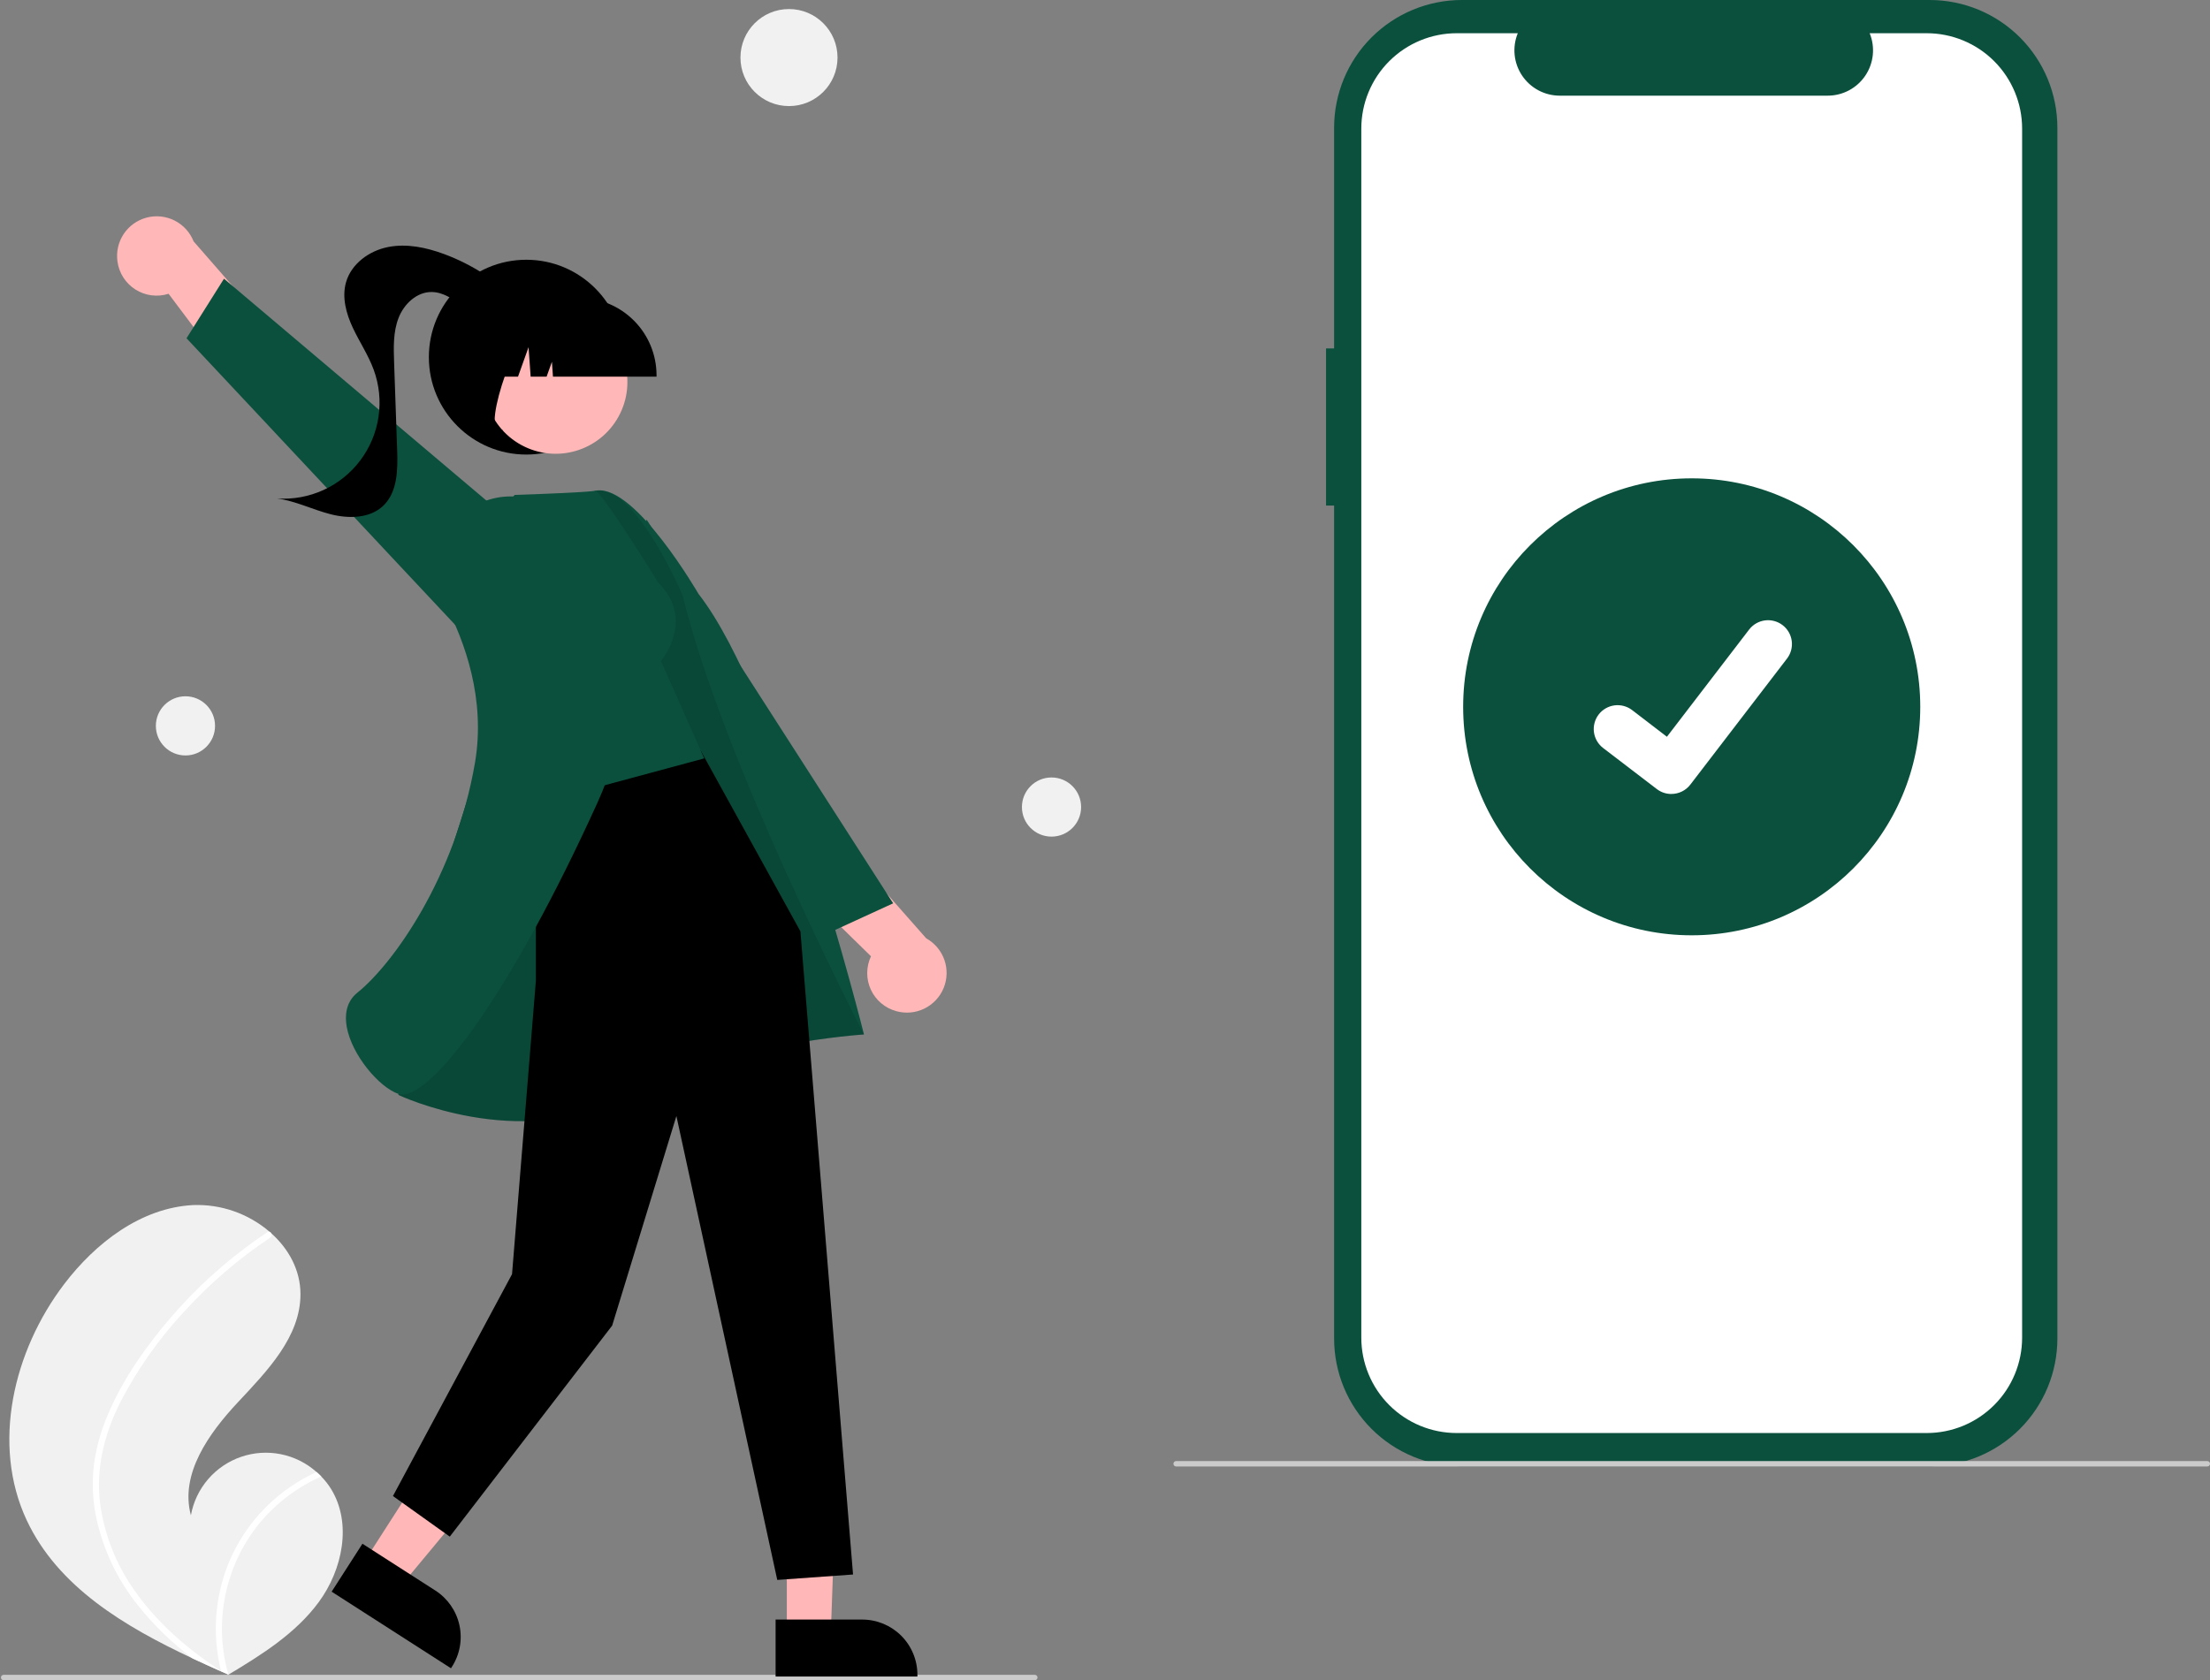<svg width="238" height="181" viewBox="0 0 238 181" fill="none" xmlns="http://www.w3.org/2000/svg">
<rect x="0" y="0" width="238" height="181" fill="#808080" stroke="none"/>
<g clip-path="url(#clip0_1859_4833)">
<path d="M142.805 37.535H143.673V13.76C143.673 11.953 144.029 10.164 144.72 8.494C145.412 6.825 146.425 5.308 147.703 4.03C148.981 2.753 150.498 1.739 152.167 1.047C153.837 0.356 155.626 1.53106e-06 157.433 0H207.804C211.453 -6.95711e-06 214.953 1.45 217.534 4.03C220.114 6.611 221.564 10.111 221.564 13.76V144.191C221.564 145.998 221.208 147.788 220.517 149.457C219.825 151.127 218.811 152.644 217.534 153.921C216.256 155.199 214.739 156.213 213.07 156.904C211.4 157.596 209.611 157.952 207.804 157.952H157.433C153.784 157.952 150.284 156.502 147.703 153.921C145.123 151.341 143.673 147.841 143.673 144.192V54.459H142.805V37.535Z" fill="#0A503D"/>
<path d="M156.878 3.579H163.453C163.15 4.32 163.035 5.125 163.116 5.921C163.198 6.718 163.474 7.482 163.921 8.146C164.368 8.811 164.971 9.355 165.677 9.732C166.384 10.108 167.172 10.305 167.973 10.305H196.829C197.63 10.305 198.418 10.108 199.125 9.732C199.831 9.355 200.434 8.811 200.881 8.146C201.328 7.482 201.604 6.718 201.686 5.921C201.767 5.125 201.652 4.32 201.349 3.579H207.491C208.84 3.579 210.176 3.845 211.423 4.361C212.67 4.878 213.803 5.635 214.757 6.589C215.711 7.543 216.468 8.676 216.984 9.923C217.501 11.169 217.767 12.506 217.767 13.855V144.095C217.767 145.444 217.501 146.781 216.984 148.027C216.468 149.274 215.711 150.407 214.757 151.361C213.803 152.315 212.67 153.072 211.423 153.589C210.176 154.105 208.84 154.371 207.491 154.371H156.878C155.528 154.371 154.192 154.105 152.945 153.589C151.698 153.072 150.566 152.315 149.611 151.361C148.657 150.407 147.9 149.274 147.384 148.027C146.867 146.781 146.602 145.444 146.602 144.095V13.855C146.602 12.506 146.867 11.169 147.384 9.923C147.9 8.676 148.657 7.543 149.611 6.589C150.566 5.635 151.698 4.878 152.945 4.361C154.192 3.845 155.528 3.579 156.878 3.579Z" fill="white"/>
<path d="M126.66 157.974H237.709C237.786 157.974 237.86 157.943 237.915 157.888C237.969 157.834 238 157.76 238 157.682C238 157.605 237.969 157.531 237.915 157.476C237.86 157.421 237.786 157.391 237.709 157.391H126.66C126.583 157.391 126.509 157.421 126.454 157.476C126.399 157.531 126.369 157.605 126.369 157.682C126.369 157.76 126.399 157.834 126.454 157.888C126.509 157.943 126.583 157.974 126.66 157.974Z" fill="#CBCBCB"/>
<path d="M182.184 100.754C168.59 100.754 157.571 89.734 157.571 76.141C157.571 62.547 168.59 51.528 182.184 51.528C195.777 51.528 206.797 62.547 206.797 76.141C206.797 89.734 195.777 100.754 182.184 100.754Z" fill="#0A503D"/>
<path d="M179.988 85.53C179.434 85.531 178.895 85.352 178.452 85.019L178.424 84.999L172.64 80.574C172.372 80.368 172.147 80.112 171.978 79.82C171.809 79.528 171.7 79.205 171.655 78.871C171.611 78.536 171.633 78.196 171.721 77.87C171.808 77.543 171.958 77.238 172.164 76.97C172.369 76.702 172.625 76.477 172.918 76.308C173.21 76.139 173.533 76.03 173.867 75.985C174.202 75.941 174.542 75.963 174.868 76.051C175.194 76.138 175.5 76.288 175.768 76.494L179.515 79.367L188.368 67.817C188.573 67.549 188.829 67.324 189.122 67.155C189.414 66.986 189.736 66.877 190.071 66.832C190.405 66.788 190.745 66.81 191.071 66.898C191.397 66.985 191.703 67.135 191.971 67.341L191.971 67.341L191.916 67.418L191.973 67.341C192.513 67.756 192.867 68.369 192.956 69.044C193.045 69.72 192.862 70.403 192.448 70.944L182.034 84.524C181.793 84.837 181.484 85.09 181.129 85.264C180.775 85.438 180.385 85.528 179.99 85.527L179.988 85.53Z" fill="white"/>
<path d="M35.651 160.393C35.351 159.909 34.999 159.46 34.6 159.054C34.435 158.883 34.261 158.722 34.083 158.566C32.994 157.597 31.668 156.936 30.239 156.65C28.811 156.364 27.331 156.464 25.954 156.939C24.577 157.414 23.351 158.247 22.403 159.353C21.454 160.459 20.817 161.798 20.558 163.232C19.356 158.786 22.485 154.407 25.631 151.044C28.779 147.681 32.377 143.993 32.358 139.386C32.35 136.822 31.096 134.535 29.202 132.839C29.144 132.788 29.085 132.737 29.026 132.687C26.737 130.725 23.793 129.699 20.781 129.814C15.185 130.113 10.299 133.874 6.906 138.335C1.444 145.513 -0.949 155.589 2.874 163.76C6.237 170.947 13.41 175.214 20.731 178.645C21.753 179.124 22.773 179.589 23.791 180.039C23.798 180.041 23.805 180.046 23.812 180.048C23.861 180.069 23.91 180.091 23.956 180.113C24.166 180.206 24.377 180.298 24.585 180.39L24.488 180.453L24.187 180.648C24.292 180.585 24.395 180.523 24.499 180.46C24.53 180.441 24.563 180.423 24.594 180.404C28.19 178.246 31.835 175.964 34.319 172.596C36.895 169.099 37.931 164.09 35.651 160.393Z" fill="#F1F1F1"/>
<path d="M11.664 152.272C10.867 154.084 10.34 156.001 10.097 157.965C9.906 159.716 9.978 161.485 10.31 163.215C11.024 166.769 12.581 170.1 14.85 172.927C16.562 175.074 18.539 176.995 20.733 178.646C21.755 179.125 22.775 179.59 23.793 180.04C23.8 180.042 23.807 180.046 23.814 180.048C23.863 180.07 23.912 180.091 23.958 180.113C24.168 180.206 24.378 180.299 24.587 180.39L24.49 180.454L24.189 180.648C24.293 180.585 24.397 180.524 24.501 180.461C24.532 180.442 24.565 180.424 24.596 180.404C23.805 177.637 23.688 174.72 24.256 171.898C24.825 169.076 26.061 166.431 27.862 164.185C29.673 161.968 31.982 160.21 34.601 159.054C34.437 158.884 34.263 158.723 34.084 158.567C33.075 159.03 32.109 159.581 31.198 160.215C27.937 162.469 25.488 165.712 24.215 169.466C23.077 172.871 22.935 176.53 23.805 180.014C23.625 179.896 23.443 179.774 23.267 179.654C19.918 177.395 16.831 174.682 14.505 171.356C12.5 168.544 11.217 165.283 10.768 161.858C10.323 158.118 11.259 154.439 12.929 151.102C14.773 147.531 17.097 144.229 19.835 141.288C22.586 138.266 25.697 135.591 29.097 133.325C29.174 133.273 29.227 133.194 29.247 133.104C29.267 133.013 29.252 132.919 29.204 132.84C29.167 132.768 29.104 132.713 29.027 132.688C28.988 132.678 28.948 132.677 28.909 132.685C28.869 132.693 28.832 132.709 28.8 132.734C28.38 133.014 27.964 133.296 27.553 133.587C24.128 136.012 21.018 138.853 18.294 142.044C15.662 145.121 13.267 148.539 11.664 152.272Z" fill="white"/>
<path d="M84.968 11.428C82.081 11.428 79.741 9.088 79.741 6.201C79.741 3.314 82.081 0.974 84.968 0.974C87.855 0.974 90.195 3.314 90.195 6.201C90.195 9.088 87.855 11.428 84.968 11.428Z" fill="#F1F1F1"/>
<path d="M19.972 81.38C18.212 81.38 16.785 79.953 16.785 78.193C16.785 76.433 18.212 75.006 19.972 75.006C21.732 75.006 23.159 76.433 23.159 78.193C23.159 79.953 21.732 81.38 19.972 81.38Z" fill="#F1F1F1"/>
<path d="M113.24 90.124C111.48 90.124 110.053 88.698 110.053 86.938C110.053 85.178 111.48 83.751 113.24 83.751C115 83.751 116.427 85.178 116.427 86.938C116.427 88.698 115 90.124 113.24 90.124Z" fill="#F1F1F1"/>
<path d="M111.44 181H0.392C0.314 181 0.24 180.97 0.186 180.915C0.131 180.86 0.1 180.786 0.1 180.709C0.1 180.632 0.131 180.557 0.186 180.503C0.24 180.448 0.314 180.417 0.392 180.417H111.44C111.517 180.417 111.591 180.448 111.646 180.503C111.701 180.557 111.731 180.632 111.731 180.709C111.731 180.786 111.701 180.86 111.646 180.915C111.591 180.97 111.517 181 111.44 181Z" fill="#CBCBCB"/>
<path d="M12.649 28.166C12.503 27.131 12.742 26.078 13.32 25.207C13.899 24.336 14.777 23.708 15.788 23.441C16.799 23.174 17.872 23.287 18.805 23.759C19.738 24.231 20.465 25.029 20.849 26.001L29.861 36.332L27.217 43.717L18.154 31.646C17.563 31.835 16.937 31.893 16.321 31.814C15.705 31.735 15.114 31.523 14.589 31.191C14.064 30.859 13.618 30.416 13.283 29.894C12.948 29.371 12.731 28.781 12.649 28.166Z" fill="#FFB7B7"/>
<path d="M50.001 68.362L20.088 36.438L24.123 30.024L61.641 61.754L50.001 68.362Z" fill="#0A503D"/>
<path d="M56.678 48.967C50.883 48.967 46.185 44.269 46.185 38.474C46.185 32.679 50.883 27.981 56.678 27.981C62.473 27.981 67.17 32.679 67.17 38.474C67.17 44.269 62.473 48.967 56.678 48.967Z" fill="black"/>
<path d="M55.833 32.545C53.575 30.256 50.843 28.489 47.828 27.369C45.894 26.652 43.787 26.209 41.764 26.617C39.742 27.024 37.828 28.423 37.264 30.408C36.803 32.031 37.279 33.778 37.995 35.306C38.712 36.834 39.668 38.251 40.247 39.836C40.838 41.453 41.016 43.192 40.764 44.895C40.512 46.598 39.839 48.211 38.806 49.588C37.773 50.965 36.412 52.063 34.847 52.78C33.282 53.498 31.562 53.814 29.845 53.698C31.832 53.965 33.664 54.899 35.607 55.396C37.55 55.893 39.843 55.859 41.287 54.468C42.814 52.995 42.845 50.601 42.771 48.48C42.661 45.328 42.551 42.176 42.442 39.024C42.386 37.416 42.338 35.757 42.918 34.257C43.497 32.756 44.875 31.442 46.484 31.456C47.703 31.466 48.782 32.205 49.759 32.933C50.737 33.661 51.772 34.438 52.986 34.547C54.2 34.655 55.587 33.756 55.496 32.541L55.833 32.545Z" fill="black"/>
<path d="M96.529 108.928C97.536 109.207 98.611 109.108 99.55 108.648C100.489 108.188 101.227 107.4 101.623 106.433C102.02 105.466 102.048 104.386 101.702 103.4C101.356 102.413 100.66 101.588 99.746 101.08L90.681 90.796L83.014 92.452L93.798 103.015C93.533 103.576 93.394 104.189 93.392 104.81C93.389 105.431 93.522 106.045 93.783 106.609C94.043 107.172 94.424 107.672 94.898 108.073C95.373 108.474 95.929 108.765 96.529 108.928H96.529Z" fill="#FFB7B7"/>
<path d="M66.706 72.111L89.299 100.47L96.186 97.308L69.63 55.965L66.706 72.111Z" fill="#0A503D"/>
<path d="M84.734 157.744L90.119 157.66L89.471 176.012H84.735L84.734 157.744Z" fill="#FFB7B7"/>
<path d="M83.527 174.466L92.854 174.465H92.854C94.431 174.465 95.942 175.092 97.057 176.206C98.172 177.321 98.798 178.833 98.798 180.409V180.602L83.527 180.603L83.527 174.466Z" fill="black"/>
<path d="M49.082 152.877L54.964 156.653L43.198 170.808L39.212 168.249L49.082 152.877Z" fill="#FFB7B7"/>
<path d="M39.032 166.296L46.88 171.335L46.881 171.335C48.207 172.187 49.141 173.53 49.477 175.071C49.813 176.611 49.523 178.221 48.671 179.548L48.567 179.711L35.716 171.46L39.032 166.296Z" fill="black"/>
<path d="M46.987 96.835C46.987 96.835 60.056 53.428 64.256 52.842C68.456 52.255 75.224 63.979 75.224 63.979C83.998 75.174 93.045 111.436 93.045 111.436C93.045 111.436 77.963 112.38 66.937 118.246C55.912 124.112 42.901 117.949 42.901 117.949L46.987 96.835Z" fill="#0A503D"/>
<path opacity="0.1" d="M46.987 96.836C46.987 96.836 60.056 53.429 64.256 52.843C68.456 52.256 73.505 64.099 73.505 64.099C77.877 82.17 93.045 111.437 93.045 111.437C93.045 111.437 77.963 112.381 66.937 118.247C55.912 124.112 42.901 117.95 42.901 117.95L46.987 96.836Z" fill="black"/>
<path d="M57.709 83.85V105.662L55.142 137.258L42.317 161.158L48.438 165.53L65.926 142.796L72.843 120.222L83.705 170.194L91.866 169.611L86.198 100.326L75.443 80.824L57.709 83.85Z" fill="black"/>
<path d="M70.885 62.752C74.965 66.833 71.176 71.205 71.176 71.205L75.84 81.697L57.477 86.652L51.061 57.978L55.432 53.315C64.177 53.023 64.181 52.842 64.181 52.842C65.713 54.342 70.885 62.752 70.885 62.752Z" fill="#0A503D"/>
<path d="M50.321 55.008C51.155 54.393 52.103 53.949 53.11 53.702C54.117 53.456 55.163 53.411 56.187 53.571C57.211 53.732 58.193 54.093 59.076 54.636C59.959 55.179 60.726 55.891 61.332 56.732C65.948 63.16 70.217 73.538 64.336 86.482C54.892 107.267 46.675 117.907 43.334 117.905C43.188 117.907 43.043 117.884 42.905 117.838C40.848 117.14 37.875 113.661 37.337 110.594C37.144 109.497 37.19 107.968 38.503 106.918C42.273 103.903 49.041 94.513 51.153 82.154C52.32 75.325 50.057 69.105 47.953 65.089C47.065 63.427 46.805 61.501 47.221 59.663C47.637 57.826 48.702 56.2 50.22 55.083L50.321 55.008Z" fill="#0A503D"/>
<path d="M56.137 47.935C52.394 45.889 51.019 41.196 53.065 37.453C55.111 33.71 59.804 32.335 63.547 34.381C67.29 36.427 68.665 41.12 66.619 44.863C64.573 48.606 59.88 49.981 56.137 47.935Z" fill="#FFB7B7"/>
<path d="M70.704 40.574H59.551L59.437 38.973L58.865 40.574H57.147L56.921 37.4L55.787 40.574H52.465V40.417C52.467 38.207 53.346 36.089 54.908 34.527C56.47 32.964 58.589 32.086 60.798 32.083H62.37C64.58 32.086 66.698 32.964 68.26 34.527C69.823 36.089 70.702 38.207 70.704 40.417V40.574Z" fill="black"/>
<path d="M54.148 46.33L49.389 44.785V33.227H58.379L58.156 33.45C55.06 36.542 51.615 47.515 54.148 46.33Z" fill="black"/>
</g>
<defs>
<clipPath id="clip0_1859_4833">
<rect width="237.899" height="181" fill="white" transform="matrix(-1 0 0 1 238 0)"/>
</clipPath>
</defs>
</svg>
